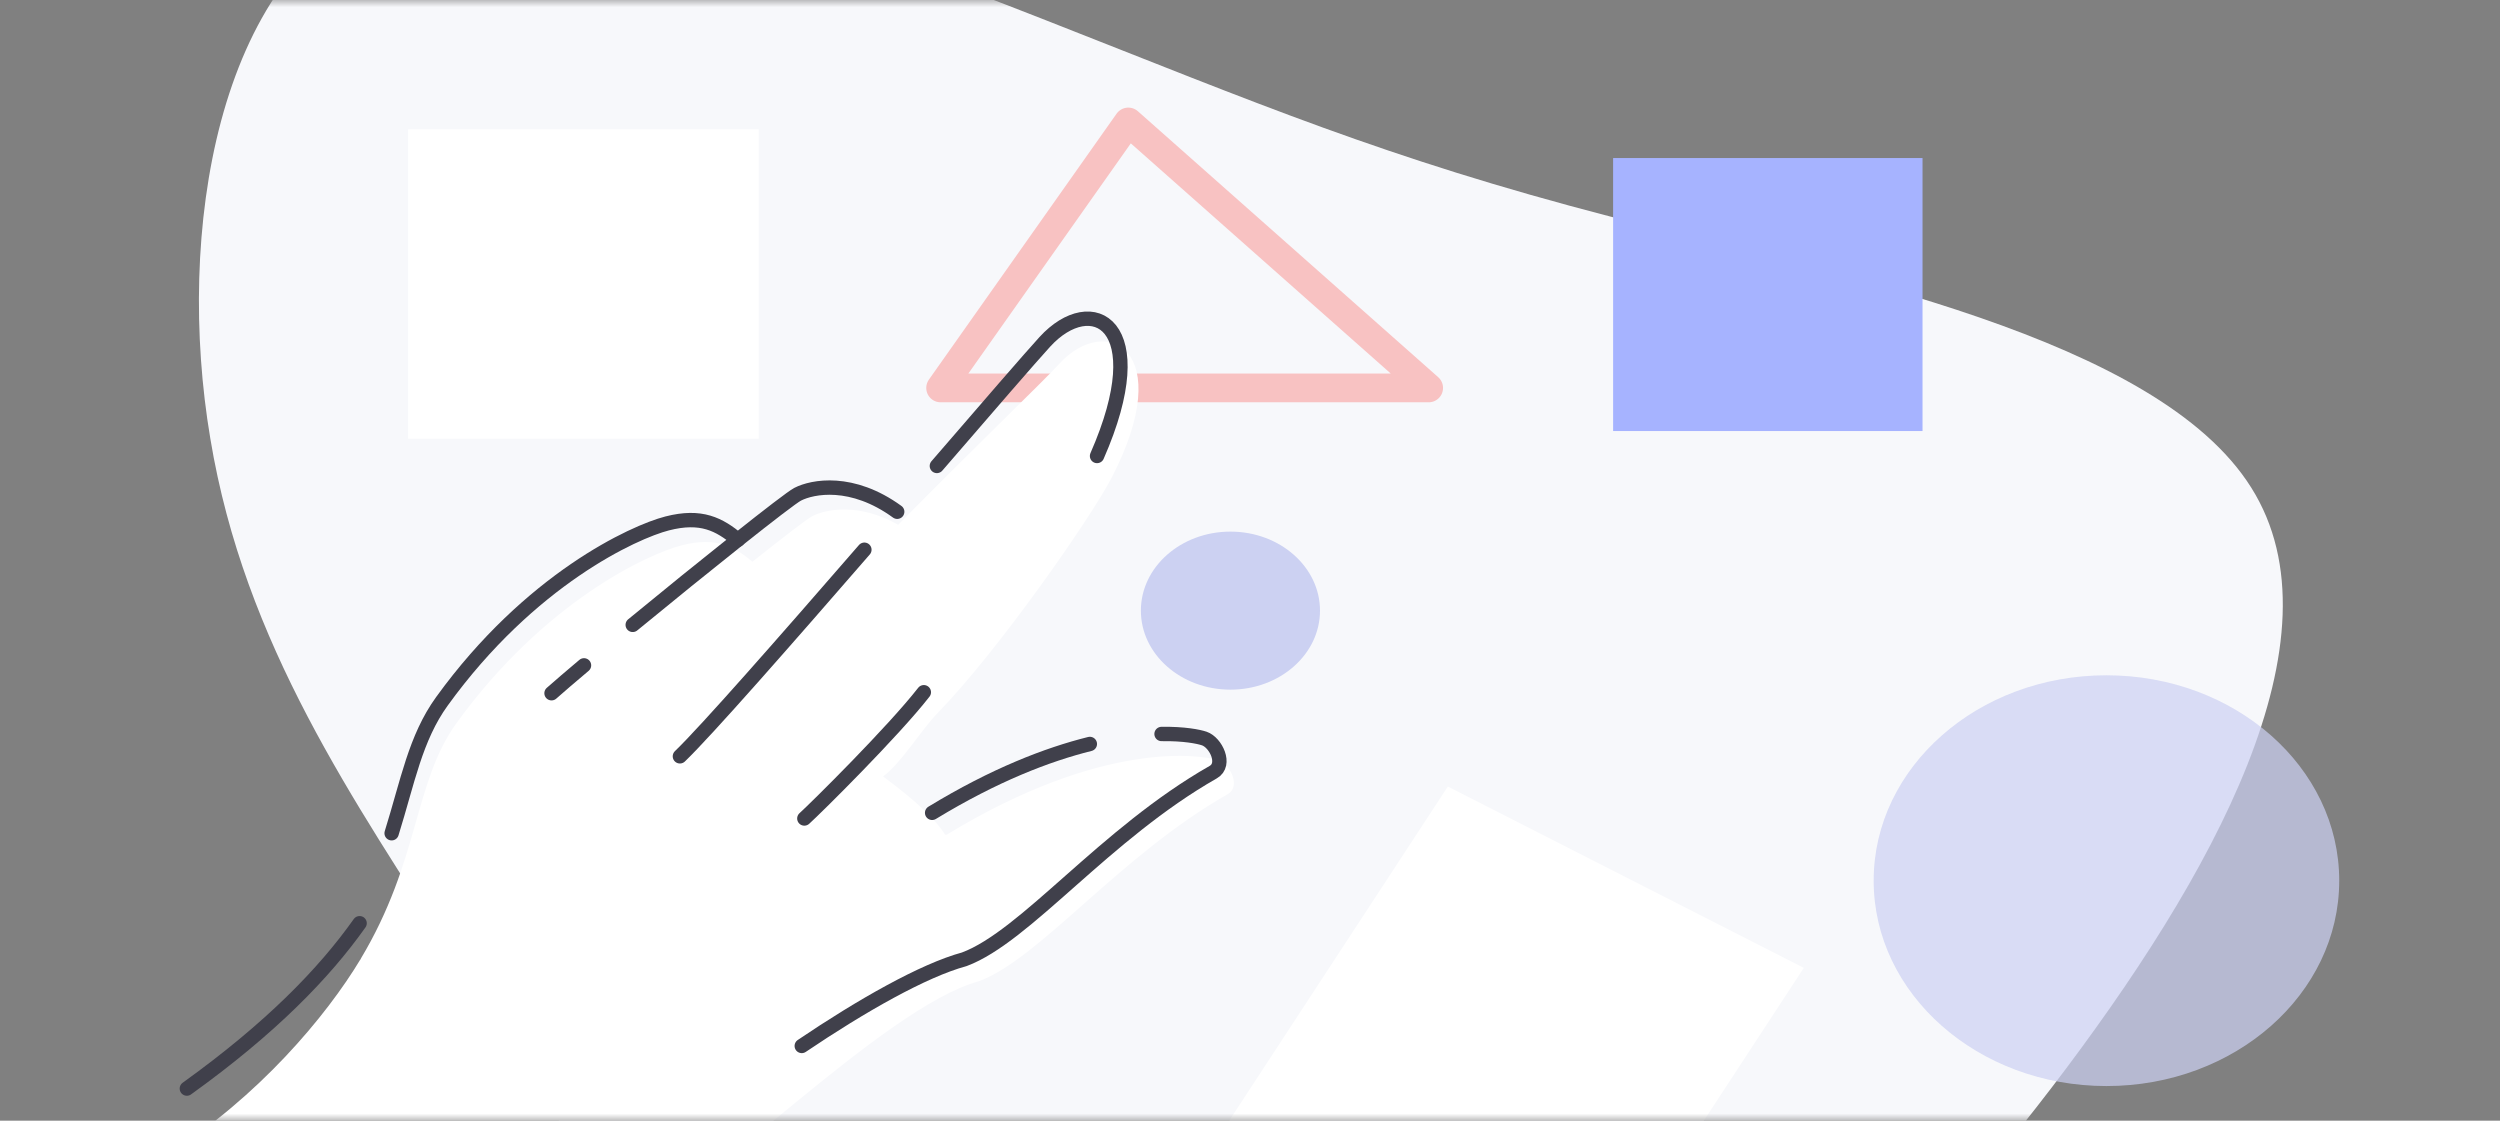 <svg width="174" height="78" viewBox="0 0 174 78" fill="none" xmlns="http://www.w3.org/2000/svg">
    <rect x="0" y="0" width="174" height="78" fill="#808080" stroke="none"/>
    <mask id="mask0_2082_27599" style="mask-type:alpha" maskUnits="userSpaceOnUse" x="0" y="0" width="174" height="78">
        <rect x="0.067" width="173.409" height="78" fill="#D9D9D9"/>
    </mask>
    <g mask="url(#mask0_2082_27599)">
        <path d="M72.859 1.436C87.435 7.155 96.397 11.001 112.087 15.074C127.733 19.145 150.125 23.467 156.69 33.944C163.257 44.384 154.037 60.986 142.793 75.7C131.52 90.431 118.271 103.283 102.746 107.12C87.245 110.934 69.476 105.74 57.356 97.471C45.236 89.203 38.738 77.878 31.684 66.781C24.63 55.685 17.011 44.855 14.638 30.523C12.223 16.187 15.079 -1.67 26.587 -6.771C38.075 -11.895 58.285 -4.282 72.859 1.436Z" fill="#F7F8FB"/>
        <path d="M99.435 27H65.467L78.531 8.489L99.435 27Z" stroke="#F8C2C2" stroke-width="2" stroke-linecap="round" stroke-linejoin="round"/>
        <path opacity="0.71" d="M146.609 75.589C155.557 75.589 162.81 69.189 162.81 61.295C162.81 53.4 155.557 47 146.609 47C137.661 47 130.407 53.4 130.407 61.295C130.407 69.189 137.661 75.589 146.609 75.589Z" fill="#CCD1F2"/>
        <path d="M125.545 67.364L100.769 54.743L75.582 93.233L100.359 105.854L125.545 67.364Z" fill="white"/>
        <path d="M84.829 52.929C83.633 52.523 76.783 51.455 65.886 58.097L65.774 58.089C65.167 57.095 63.807 55.773 61.46 54.04C62.692 53.163 64.101 50.814 65.258 49.627C69.467 45.309 75.909 36.066 77.363 33.261C81.993 24.33 76.998 21.735 73.726 25.321C72.509 26.654 67.655 31.29 62.512 36.526C59.772 34.968 57.46 35.447 56.53 35.927C56.185 36.105 54.534 37.373 52.371 39.095C51.081 38.022 49.819 37.343 47.443 37.955C45.129 38.55 37.908 41.844 31.77 50.332C28.786 54.464 29.232 59.856 25.096 66.75L25.134 66.714L25.086 66.79C25.093 66.765 25.098 66.751 25.098 66.751C22.703 70.743 17.96 76.37 11.748 80.289C12.329 80.587 12.965 80.79 13.627 80.887C17.976 82.527 31.845 87.155 44.551 84.846C44.612 84.716 44.653 84.579 44.672 84.439L44.75 84.44C48.675 83.541 61.445 70.105 68.127 68.295C72.403 66.703 77.884 59.582 85.457 55.268C86.379 54.738 85.621 53.197 84.829 52.929Z" fill="white"/>
    </g>
    <path d="M52.81 9H28.402V30.536H52.81V9Z" fill="white"/>
    <path d="M133.808 11H112.273V30H133.808V11Z" fill="#A6B3FF"/>
    <path d="M75.853 51.78C72.899 52.516 69.215 53.933 64.876 56.573" stroke="#40404B" stroke-linecap="round" stroke-linejoin="round"/>
    <path d="M55.802 72.798C59.965 69.988 64.275 67.538 67.112 66.767C71.389 65.175 76.87 58.054 84.442 53.74C85.37 53.212 84.618 51.672 83.82 51.402C83.422 51.267 82.413 51.063 80.843 51.085" stroke="#40404B" stroke-linecap="round" stroke-linejoin="round"/>
    <path d="M65.206 32.43C68.777 28.291 71.73 24.876 72.716 23.797C75.988 20.211 80.421 22.482 76.354 31.737" stroke="#40404B" stroke-linecap="round" stroke-linejoin="round"/>
    <path d="M47.321 52.64C49.142 50.892 54.683 44.573 60.161 38.261" stroke="#40404B" stroke-linecap="round" stroke-linejoin="round"/>
    <path d="M55.982 56.967C56.781 56.248 62.17 50.913 64.299 48.179" stroke="#40404B" stroke-linecap="round" stroke-linejoin="round"/>
    <path d="M44.037 43.491C48.914 39.48 54.824 34.758 55.515 34.401C56.552 33.867 59.3 33.332 62.446 35.618" stroke="#40404B" stroke-linecap="round" stroke-linejoin="round"/>
    <path d="M38.386 48.249C38.947 47.752 39.726 47.084 40.647 46.309" stroke="#40404B" stroke-linecap="round" stroke-linejoin="round"/>
    <path d="M27.257 57.994C28.377 54.41 28.908 51.367 30.76 48.808C36.899 40.32 44.12 37.026 46.434 36.431C48.81 35.819 50.061 36.495 51.361 37.571" stroke="#40404B" stroke-linecap="round" stroke-linejoin="round"/>
    <path d="M13.005 75.765C18.865 71.554 22.573 67.727 25.029 64.256" stroke="#40404B" stroke-linecap="round" stroke-linejoin="round"/>
    <path d="M85.638 48C89.081 48 91.872 45.538 91.872 42.5C91.872 39.462 89.081 37 85.638 37C82.196 37 79.405 39.462 79.405 42.5C79.405 45.538 82.196 48 85.638 48Z" fill="#CCD1F2"/>
</svg>